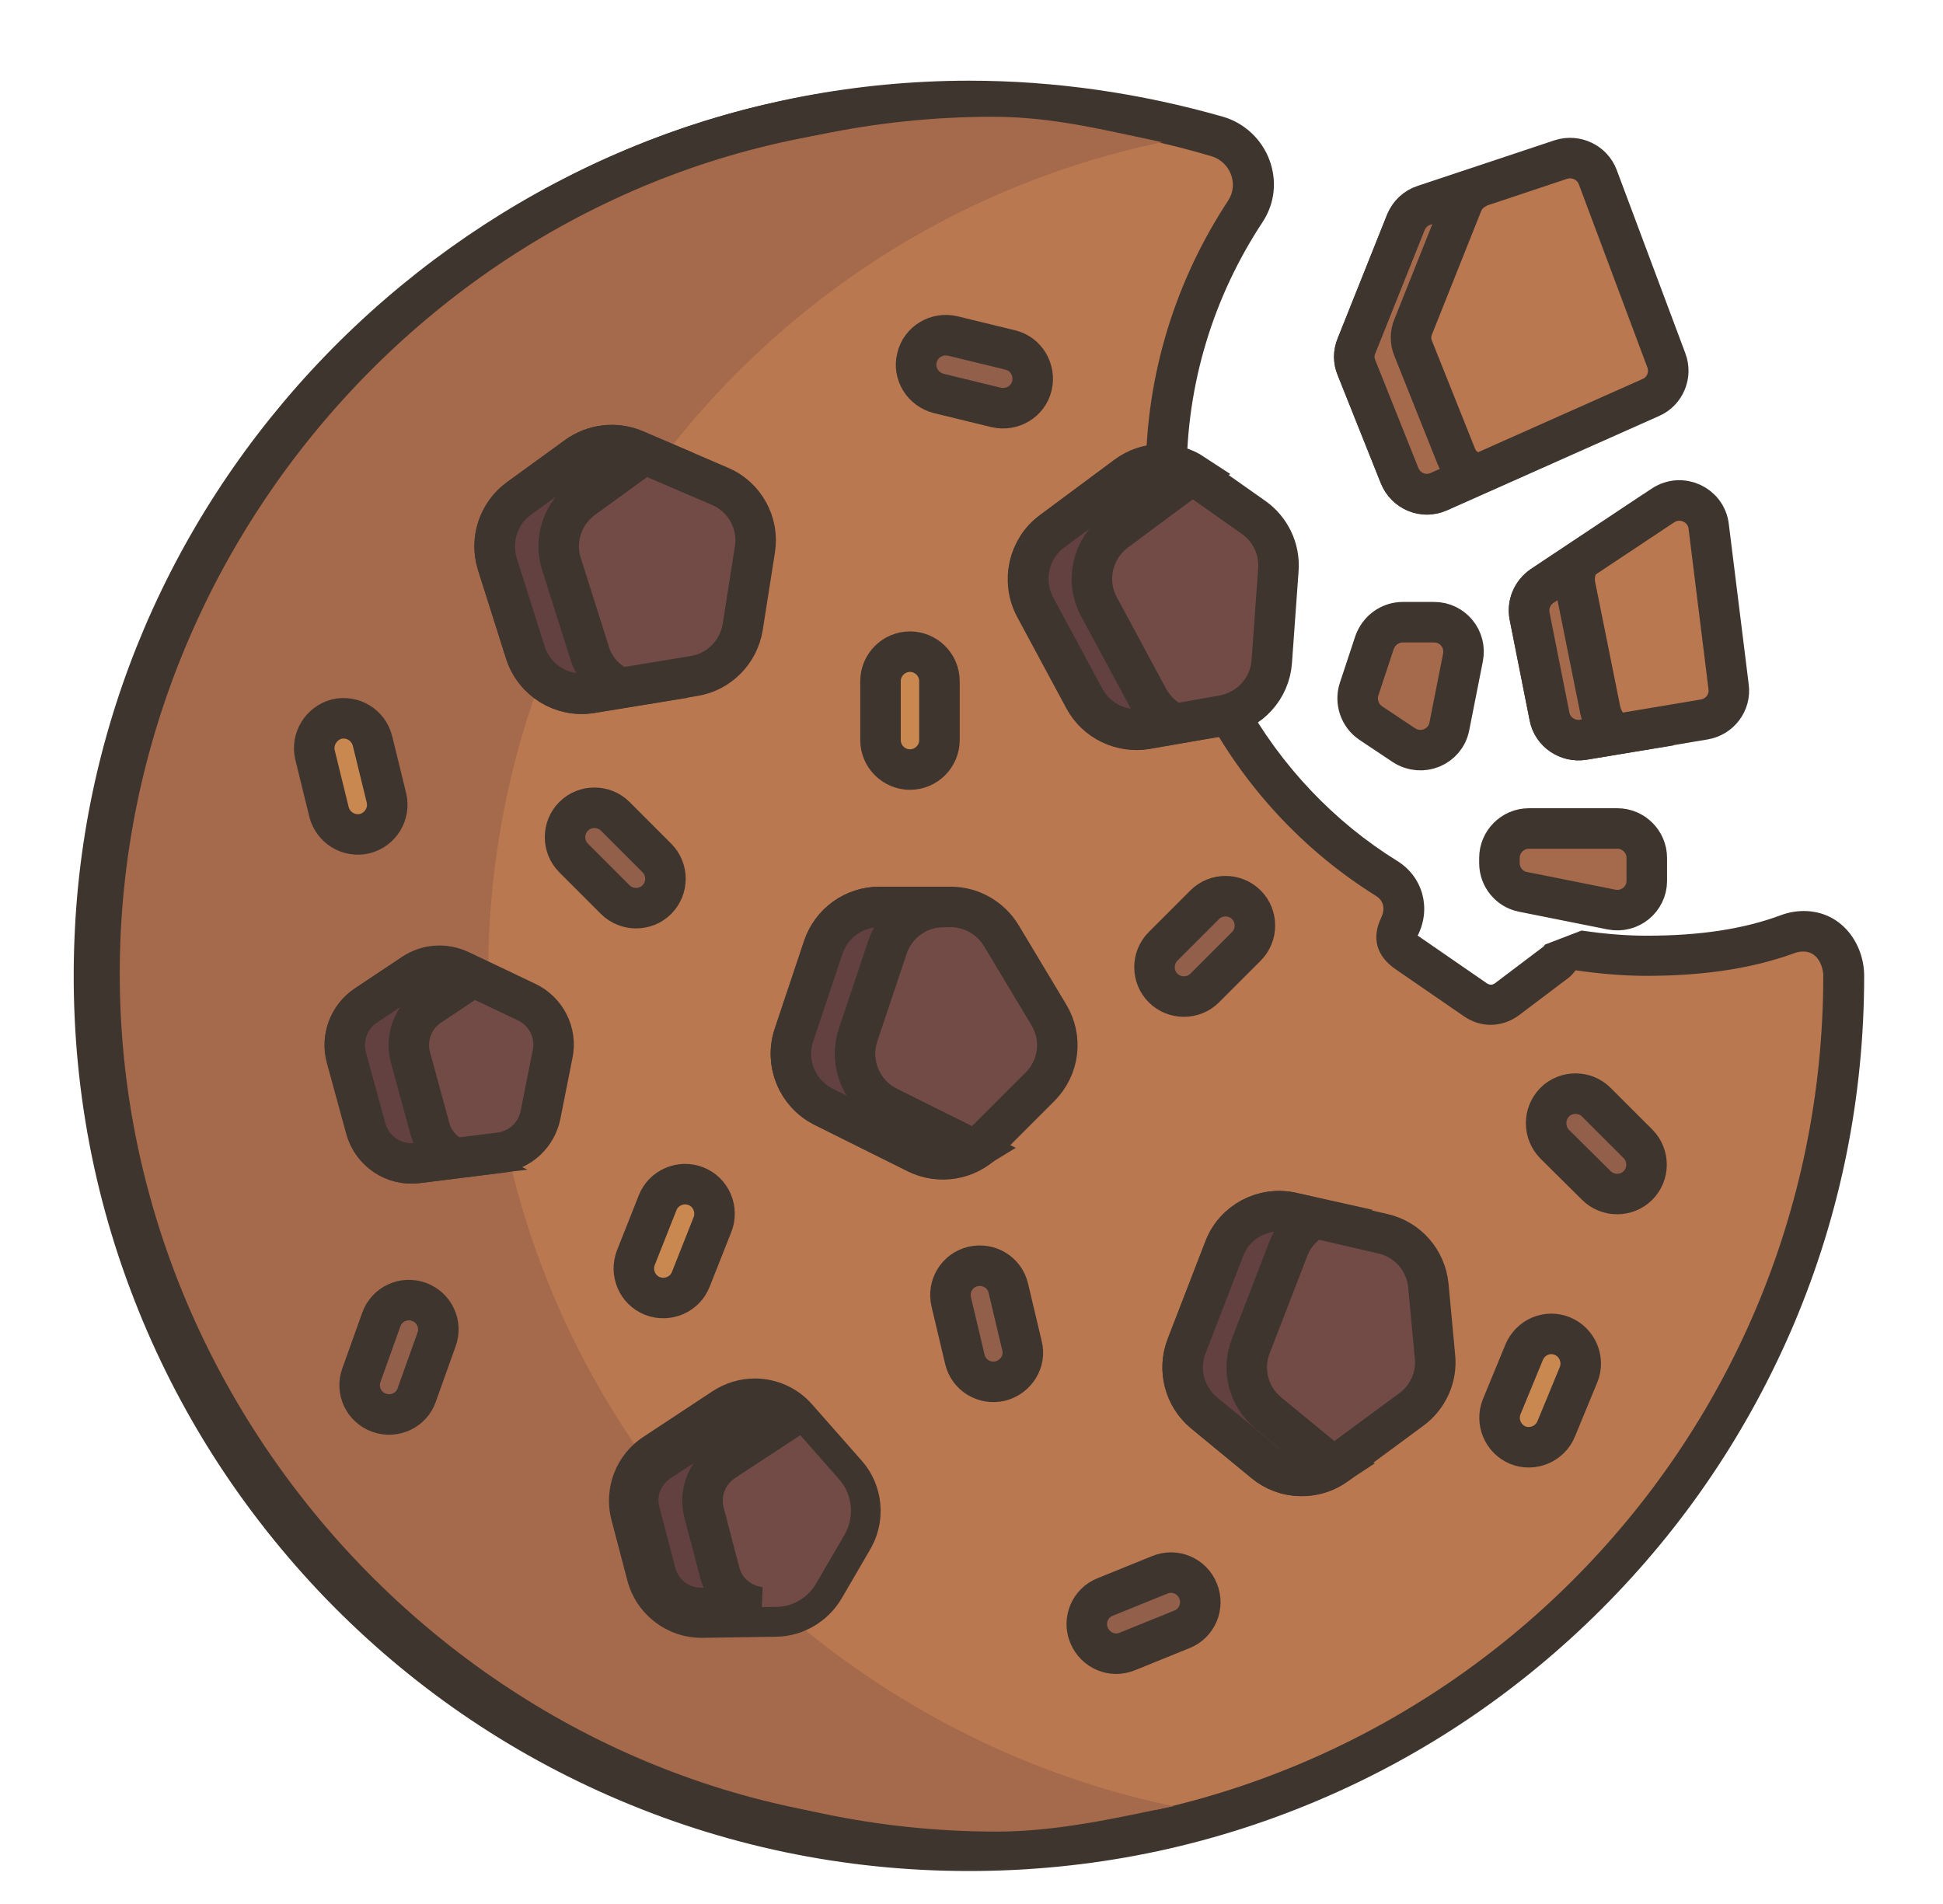 <?xml version="1.0" encoding="utf-8"?>
<!-- Generator: Adobe Illustrator 19.1.0, SVG Export Plug-In . SVG Version: 6.00 Build 0)  -->
<svg version="1.1" id="Layer_1" xmlns="http://www.w3.org/2000/svg" xmlns:xlink="http://www.w3.org/1999/xlink" x="0px" y="0px"
	 viewBox="-167 116.1 527.4 516.9" style="enable-background:new -167 116.1 527.4 516.9;" xml:space="preserve">
<style type="text/css">
	.st0{fill:#B97850;}
	.st1{fill:#3F352F;}
	.st2{fill:#A5694B;stroke:#3F352F;stroke-width:11;stroke-miterlimit:10;}
	.st3{fill:#A5694B;}
	.st4{fill:#734B46;stroke:#3F352F;stroke-width:11;stroke-miterlimit:10;}
	.st5{fill:#734B46;}
	.st6{fill:#644141;stroke:#3F352F;stroke-width:11;stroke-miterlimit:10;}
	.st7{fill:#C98850;stroke:#3F352F;stroke-width:11;stroke-miterlimit:10;}
	.st8{fill:#925F4A;stroke:#3F352F;stroke-width:11;stroke-miterlimit:10;}
	.st9{fill:#B97850;stroke:#3F352F;stroke-width:11;stroke-miterlimit:10;}
</style>
<g>
	<g>
		<g>
			<g>
				<path class="st0" d="M96,618.5c-33.2,0-65.4-6.7-95.6-20c-29.1-12.8-55.1-31.1-77-54.3c-21.9-23.2-38.7-50.1-49.9-79.8
					c-11.6-30.9-16.5-63.6-14.6-97c3.3-58.2,28.2-113.1,70.2-154.7c42-41.6,97.2-66,155.4-68.8c3.8-0.2,7.7-0.3,11.6-0.3
					c22.8,0,45.5,3.3,67.4,9.8c4.1,1.2,7.5,4.4,9,8.4c1.5,4,1,8.3-1.4,11.9c-14,21.3-21.5,46-21.5,71.5c0,22.4,5.6,44.4,16.3,63.7
					c10.5,18.9,25.5,34.8,43.6,46c5.2,3.2,5.4,8.9,3.5,12.8c-1.6,3.2-1.1,5.2,2,7.3l18.6,12.8c1.2,0.8,2.7,1.3,4.1,1.3
					c1.6,0,3.1-0.5,4.4-1.5l13.5-10.2c0.1-0.1,0.4-0.4,0.6-0.7l0.4-0.5l5-1.9c7,1,12.9,1.5,18.4,1.5c15,0,27.5-1.9,38.1-5.8
					c1.5-0.6,3.1-0.9,4.5-0.9c6.8,0,10.9,6.2,10.9,12.1c0,63.4-24.7,123.1-69.6,167.9C219.1,593.8,159.4,618.5,96,618.5z"/>
				<path class="st1" d="M96,149c22.9,0,44.9,3.3,65.8,9.5c5.1,1.5,7.5,7.5,4.6,12c-14.1,21.4-22.4,47-22.4,74.5
					c0,48,24.6,90.7,62.5,114.3c2.7,1.7,2.1,4.4,1.5,5.7c-2.8,5.7-1.4,10.6,3.8,14.2l18.6,12.8c2.2,1.5,4.7,2.3,7.2,2.3
					c2.7,0,5.4-0.9,7.7-2.6l13.5-10.2c0.8-0.6,1.3-1.3,1.9-2c6.3,0.9,12.7,1.5,19.2,1.5c13.9,0,27.6-1.6,40-6.1
					c1-0.4,1.8-0.5,2.6-0.5c4,0,5.4,4.2,5.4,6.6c0,128.1-103.9,232-232,232c-132.6,0-239.2-111.2-231.6-245.4
					C-129,250.2-32.8,154.9,84.7,149.3C88.5,149.1,92.3,149,96,149 M96,138L96,138c-3.9,0-7.9,0.1-11.8,0.3
					c-59.6,2.9-116,27.9-159,70.4c-43,42.6-68.5,98.8-71.8,158.3c-1.9,34.2,3.1,67.6,15,99.2c11.4,30.4,28.6,57.9,51,81.7
					c22.5,23.8,49,42.5,78.8,55.6C29.1,617.1,62,624,96,624c32.8,0,64.6-6.4,94.6-19.1c28.9-12.2,54.9-29.8,77.2-52.1
					s39.8-48.3,52.1-77.2c12.7-30,19.1-61.8,19.1-94.6c0-8.7-6.1-17.6-16.4-17.6c-2.1,0-4.3,0.4-6.4,1.2c-10,3.7-21.8,5.5-36.2,5.5
					c-5.3,0-10.9-0.4-17.7-1.4l-9.9,3.8c-0.2,0.2-0.3,0.4-0.4,0.5c0,0-0.1,0.1-0.1,0.1l-13.1,9.9c-0.4,0.3-0.8,0.4-1.1,0.4
					c-0.3,0-0.6-0.1-1-0.3L218,370.2c-0.1-0.1-0.2-0.1-0.2-0.2c0,0,0-0.1,0.1-0.1c3.6-7.3,1.3-15.7-5.5-20
					c-17.3-10.7-31.7-25.9-41.7-44c-10.2-18.5-15.6-39.5-15.6-61c0-24.4,7.1-48,20.6-68.5c3.3-5,4-11.1,1.9-16.8
					c-2.1-5.7-6.8-10.1-12.6-11.8C142.6,141.4,119.4,138,96,138L96,138z"/>
			</g>
		</g>
	</g>
	<g>
		<g>
			<path class="st2" d="M-44,380.4c0-111.9,79.9-209.3,185-231.4c-15.5-3.3-31.5-5-48-5c-128.1,0-233,108-233,236.4
				C-140,508.9-34.1,617,94,617c16.5,0,32.5-1.7,48-5C36.9,589.8-44,492.4-44,380.4z"/>
		</g>
	</g>
	<g>
		<g>
			<path class="st3" d="M-34.5,380.4c0-110.2,77.9-203.9,183-225.7c-15.5-3.2-29.5-6.9-46-6.9c-128.1,0-233,106.3-233,232.7
				c0,126.4,105.9,232.8,234,232.8c16.5,0,32.5-3.7,48-6.9C46.4,584.5-34.5,490.6-34.5,380.4z"/>
		</g>
	</g>
	<g>
		<g>
			<path class="st4" d="M56.5,373.2l-8,23.9c-2.5,7.6,0.9,15.8,8,19.4l25.3,12.6c6.2,3.1,13.6,1.9,18.5-3l15-15
				c5.2-5.2,6.2-13.2,2.4-19.5l-12.9-21.5c-2.9-4.8-8.1-7.8-13.7-7.8H71.7C64.8,362.3,58.7,366.7,56.5,373.2z"/>
		</g>
	</g>
	<g>
		<g>
			<path class="st4" d="M-32,269.2l7.6,24c2.4,7.6,10,12.3,17.9,11l27.9-4.6c6.8-1.1,12.1-6.5,13.2-13.3l3.3-21
				c1.2-7.2-2.8-14.4-9.5-17.2l-23.1-9.9c-5.2-2.2-11.1-1.5-15.7,1.8l-15.7,11.4C-31.7,255.5-34.1,262.6-32,269.2z"/>
		</g>
	</g>
	<g>
		<g>
			<path class="st4" d="M138.7,245.4l-20.2,15c-6.4,4.7-8.3,13.5-4.6,20.5l13.4,24.9c3.3,6.1,10.1,9.3,16.8,8.2l20.9-3.7
				c7.2-1.3,12.7-7.3,13.2-14.6l1.8-25c0.4-5.6-2.2-11-6.8-14.2l-15.9-11.2C151.8,241.2,144.3,241.3,138.7,245.4z"/>
		</g>
	</g>
	<g>
		<g>
			<path class="st4" d="M-72.9,403.1l5.3,19.4c1.7,6.1,7.6,10.1,13.9,9.3l22.4-2.8c5.5-0.7,9.9-4.8,11-10.2l3.3-16.6
				c1.2-5.8-1.8-11.6-7.1-14.1l-18.1-8.6c-4.1-1.9-8.8-1.6-12.6,0.9l-12.9,8.6C-72.2,392.1-74.4,397.8-72.9,403.1z"/>
		</g>
	</g>
	<g>
		<g>
			<path class="st4" d="M208.3,451l-24.5-5.7c-7.8-1.8-15.7,2.4-18.5,9.8l-10.2,26.4c-2.5,6.4-0.6,13.7,4.7,18.1l16.4,13.5
				c5.7,4.7,13.8,4.9,19.7,0.5l20.2-14.9c4.5-3.3,7-8.8,6.4-14.4l-1.8-19.3C220,458.2,215.1,452.5,208.3,451z"/>
		</g>
	</g>
	<g>
		<g>
			<g>
				<path class="st5" d="M23.4,556.6c-7.6,0-14.3-5.1-16.2-12.5l-4.3-16.4c-1.8-7,1-14.4,7-18.3L28.7,497c2.7-1.8,5.9-2.7,9.2-2.7
					c4.8,0,9.4,2.1,12.6,5.7l13.3,15.1c4.8,5.4,5.5,13.3,1.9,19.5L57.9,548c-2.9,5.1-8.4,8.3-14.3,8.3L23.4,556.6z"/>
				<path class="st1" d="M37.9,498.3c3.6,0,7.1,1.5,9.6,4.3l13.3,15.1c3.6,4.1,4.2,10.1,1.5,14.9L54.5,546
					c-2.3,3.9-6.4,6.3-10.9,6.3l-20,0.3c-0.1,0-0.1,0-0.2,0c-5.8,0-10.9-3.9-12.3-9.5l-4.3-16.4c-1.4-5.3,0.8-10.9,5.3-13.9
					l18.9-12.4C33.1,499,35.5,498.3,37.9,498.3 M37.9,490.3c-4.1,0-8,1.2-11.4,3.4L7.7,506.1c-7.5,4.9-11,14-8.7,22.7l4.3,16.4
					c2.4,9.1,10.7,15.5,20.1,15.5l0.3,0l20-0.3c7.3-0.1,14-4.1,17.7-10.3l7.8-13.4c4.5-7.7,3.6-17.5-2.4-24.2l-13.3-15.1
					C49.6,492.9,43.9,490.3,37.9,490.3L37.9,490.3z"/>
			</g>
		</g>
	</g>
	<g>
		<g>
			<path class="st6" d="M-7,293.2l-7.6-24c-2.1-6.6,0.3-13.7,5.9-17.8L7,240c0.3-0.2,0.7-0.4,1.1-0.6l-2.8-1.2
				c-5.2-2.2-11.1-1.5-15.7,1.8l-15.7,11.4c-5.6,4-7.9,11.2-5.9,17.8l7.6,24c2.4,7.6,10,12.3,17.9,11l8-1.3
				C-2.5,301-5.7,297.6-7,293.2z"/>
		</g>
	</g>
	<g>
		<g>
			<path class="st6" d="M144.7,305.7l-13.4-24.9c-3.8-7-1.8-15.7,4.6-20.5l20.2-15c0.3-0.2,0.6-0.3,0.9-0.5
				c-5.6-3.7-12.9-3.5-18.2,0.5l-20.2,15c-6.4,4.7-8.3,13.5-4.6,20.5l13.4,24.9c3.3,6.1,10.1,9.3,16.8,8.2l7.7-1.3
				C148.9,311.1,146.4,308.8,144.7,305.7z"/>
		</g>
	</g>
	<g>
		<g>
			<path class="st6" d="M193.6,513.1l-16.4-13.5c-5.3-4.4-7.2-11.7-4.7-18.1l10.2-26.4c1.4-3.7,4.1-6.6,7.4-8.4l-6.3-1.4
				c-7.8-1.8-15.7,2.4-18.5,9.8l-10.2,26.4c-2.5,6.4-0.6,13.7,4.7,18.1l16.4,13.5c5.4,4.5,13.1,4.8,19,0.9
				C194.6,513.7,194,513.5,193.6,513.1z"/>
		</g>
	</g>
	<g>
		<g>
			<path class="st6" d="M73.9,416.5c-7.1-3.6-10.5-11.8-8-19.4l8-23.9c2.2-6.5,8.3-10.9,15.2-10.9H71.7c-6.9,0-13,4.4-15.2,10.9
				l-8,23.9c-2.5,7.6,0.9,15.8,8,19.4l25.3,12.6c5.1,2.5,10.9,2,15.6-0.9L73.9,416.5z"/>
		</g>
	</g>
	<g>
		<g>
			<path class="st6" d="M-50.3,422.5l-5.3-19.4c-1.4-5.3,0.7-11,5.3-14l11.7-7.8l-3.6-1.7c-4.1-1.9-8.8-1.6-12.6,0.9l-12.9,8.6
				c-4.6,3-6.7,8.7-5.3,14l5.3,19.4c1.7,6.1,7.6,10.1,13.9,9.3l10.4-1.3C-46.6,429-49.3,426.2-50.3,422.5z"/>
		</g>
	</g>
	<g>
		<g>
			<path class="st6" d="M28.4,543.1l-4.3-16.4c-1.4-5.3,0.8-10.9,5.3-13.9l16.9-11.1c-4.3-3.8-10.5-4.5-15.4-1.3l-18.9,12.4
				c-4.6,3-6.8,8.6-5.3,13.9l4.3,16.4c1.5,5.7,6.7,9.6,12.5,9.5l16-0.2C34.3,551.9,29.8,548.3,28.4,543.1z"/>
		</g>
	</g>
	<g>
		<g>
			<path class="st7" d="M80,325L80,325c-4.4,0-8-3.6-8-8v-16c0-4.4,3.6-8,8-8l0,0c4.4,0,8,3.6,8,8v16C88,321.4,84.4,325,80,325z"/>
		</g>
	</g>
	<g>
		<g>
			<path class="st8" d="M11.3,360.3L11.3,360.3c-3.1,3.1-8.2,3.1-11.3,0L-11.3,349c-3.1-3.1-3.1-8.2,0-11.3l0,0
				c3.1-3.1,8.2-3.1,11.3,0L11.3,349C14.4,352.1,14.4,357.2,11.3,360.3z"/>
		</g>
	</g>
	<g>
		<g>
			<path class="st7" d="M10.1,467.9L10.1,467.9c-4.1-1.6-6.1-6.3-4.5-10.4l5.9-14.9c1.6-4.1,6.3-6.1,10.4-4.5l0,0
				c4.1,1.6,6.1,6.3,4.5,10.4l-5.9,14.9C18.9,467.5,14.2,469.5,10.1,467.9z"/>
		</g>
	</g>
	<g>
		<g>
			<path class="st8" d="M104.5,491L104.5,491c-4.3,1-8.6-1.6-9.6-5.9l-3.7-15.6c-1-4.3,1.6-8.6,5.9-9.6l0,0c4.3-1,8.6,1.6,9.6,5.9
				l3.7,15.6C111.5,485.6,108.8,489.9,104.5,491z"/>
		</g>
	</g>
	<g>
		<g>
			<path class="st8" d="M128.6,560L128.6,560c-1.7-4.1,0.3-8.8,4.4-10.4l14.8-6c4.1-1.7,8.8,0.3,10.4,4.4l0,0
				c1.7,4.1-0.3,8.8-4.4,10.4l-14.8,6C134.9,566.1,130.3,564.1,128.6,560z"/>
		</g>
	</g>
	<g>
		<g>
			<path class="st8" d="M81.9,213.2L81.9,213.2c1-4.3,5.4-6.9,9.7-5.9l15.6,3.8c4.3,1,6.9,5.4,5.9,9.7l0,0c-1,4.3-5.4,6.9-9.7,5.9
				l-15.6-3.8C83.5,221.8,80.8,217.5,81.9,213.2z"/>
		</g>
	</g>
	<g>
		<g>
			<path class="st8" d="M-64.1,499.6L-64.1,499.6c-4.2-1.5-6.3-6.1-4.8-10.2l5.4-15.1c1.5-4.2,6.1-6.3,10.2-4.8l0,0
				c4.2,1.5,6.3,6.1,4.8,10.2l-5.4,15.1C-55.3,498.9-59.9,501.1-64.1,499.6z"/>
		</g>
	</g>
	<g>
		<g>
			<path class="st7" d="M-75.6,311.3L-75.6,311.3c4.3-1,8.6,1.6,9.7,5.9l3.8,15.5c1,4.3-1.6,8.6-5.9,9.7l0,0c-4.3,1-8.6-1.6-9.7-5.9
				l-3.8-15.5C-82.5,316.7-79.8,312.4-75.6,311.3z"/>
		</g>
	</g>
	<g>
		<g>
			<path class="st8" d="M148.7,384.3L148.7,384.3c-3.1-3.1-3.1-8.2,0-11.3l11.3-11.3c3.1-3.1,8.2-3.1,11.3,0l0,0
				c3.1,3.1,3.1,8.2,0,11.3L160,384.3C156.9,387.4,151.8,387.4,148.7,384.3z"/>
		</g>
	</g>
	<g>
		<g>
			<path class="st8" d="M255,415.3L255,415.3c3.1-3.1,8.2-3.1,11.3,0l11.3,11.3c3.1,3.1,3.1,8.2,0,11.3l0,0c-3.1,3.1-8.2,3.1-11.3,0
				L255,426.7C251.9,423.5,251.9,418.5,255,415.3z"/>
		</g>
	</g>
	<g>
		<g>
			<path class="st7" d="M257.1,478.8L257.1,478.8c4.1,1.7,6,6.4,4.4,10.4l-6.1,14.8c-1.7,4.1-6.4,6-10.4,4.4l0,0
				c-4.1-1.7-6-6.4-4.4-10.4l6.1-14.8C248.4,479.1,253,477.1,257.1,478.8z"/>
		</g>
	</g>
	<g>
		<g>
			<path class="st9" d="M248.2,283.4l5.4,27.2c0.8,4.2,4.9,7,9.2,6.3l32.8-5.5c4.2-0.7,7.2-4.6,6.6-8.9l-5.4-43.5
				c-0.7-5.9-7.4-9-12.4-5.7l-32.8,21.8C248.9,277,247.5,280.2,248.2,283.4z"/>
		</g>
	</g>
	<g>
		<g>
			<path class="st9" d="M223.6,249.6l57.5-25.6c3.9-1.7,5.7-6.2,4.2-10.1l-18.6-49.7c-1.5-4-5.9-6.1-10-4.8l-37.2,12.4
				c-2.2,0.7-4,2.4-4.9,4.6L201.2,210c-0.8,1.9-0.8,4,0,5.9l11.7,29.3C214.6,249.5,219.4,251.5,223.6,249.6z"/>
		</g>
	</g>
	<g>
		<g>
			<path class="st2" d="M213.8,285h8.5c5,0,8.8,4.6,7.8,9.6l-3.7,18.7c-1.1,5.6-7.5,8.2-12.3,5.1l-9-6c-3-2-4.3-5.8-3.2-9.2
				l4.2-12.7C207.3,287.2,210.3,285,213.8,285z"/>
		</g>
	</g>
	<g>
		<g>
			<path class="st2" d="M240,349v1.4c0,3.8,2.7,7.1,6.4,7.8l24,4.8c5,1,9.6-2.8,9.6-7.8V349c0-4.4-3.6-8-8-8h-24
				C243.6,341,240,344.6,240,349z"/>
		</g>
	</g>
	<g>
		<g>
			<path class="st2" d="M228.3,240l-11.7-29.3c-0.8-1.9-0.8-4,0-5.9l13.4-33.6c0.8-1.9,2.3-3.3,4.2-4.2l-14.7,4.9
				c-2.2,0.7-4,2.4-4.9,4.6L201.2,210c-0.8,1.9-0.8,4,0,5.9l11.7,29.3c1.7,4.2,6.5,6.2,10.7,4.3l11-4.9
				C231.8,244.3,229.4,242.7,228.3,240z"/>
		</g>
	</g>
	<g>
		<g>
			<path class="st2" d="M267.4,309l-6.8-33.8c-0.5-2.4,0-4.8,1.2-6.8l-10.2,6.8c-2.7,1.8-4,5-3.4,8.2l5.4,27.2
				c0.8,4.2,4.9,7,9.2,6.3l9.1-1.5C269.6,314,268,311.7,267.4,309z"/>
		</g>
	</g>
</g>
</svg>
